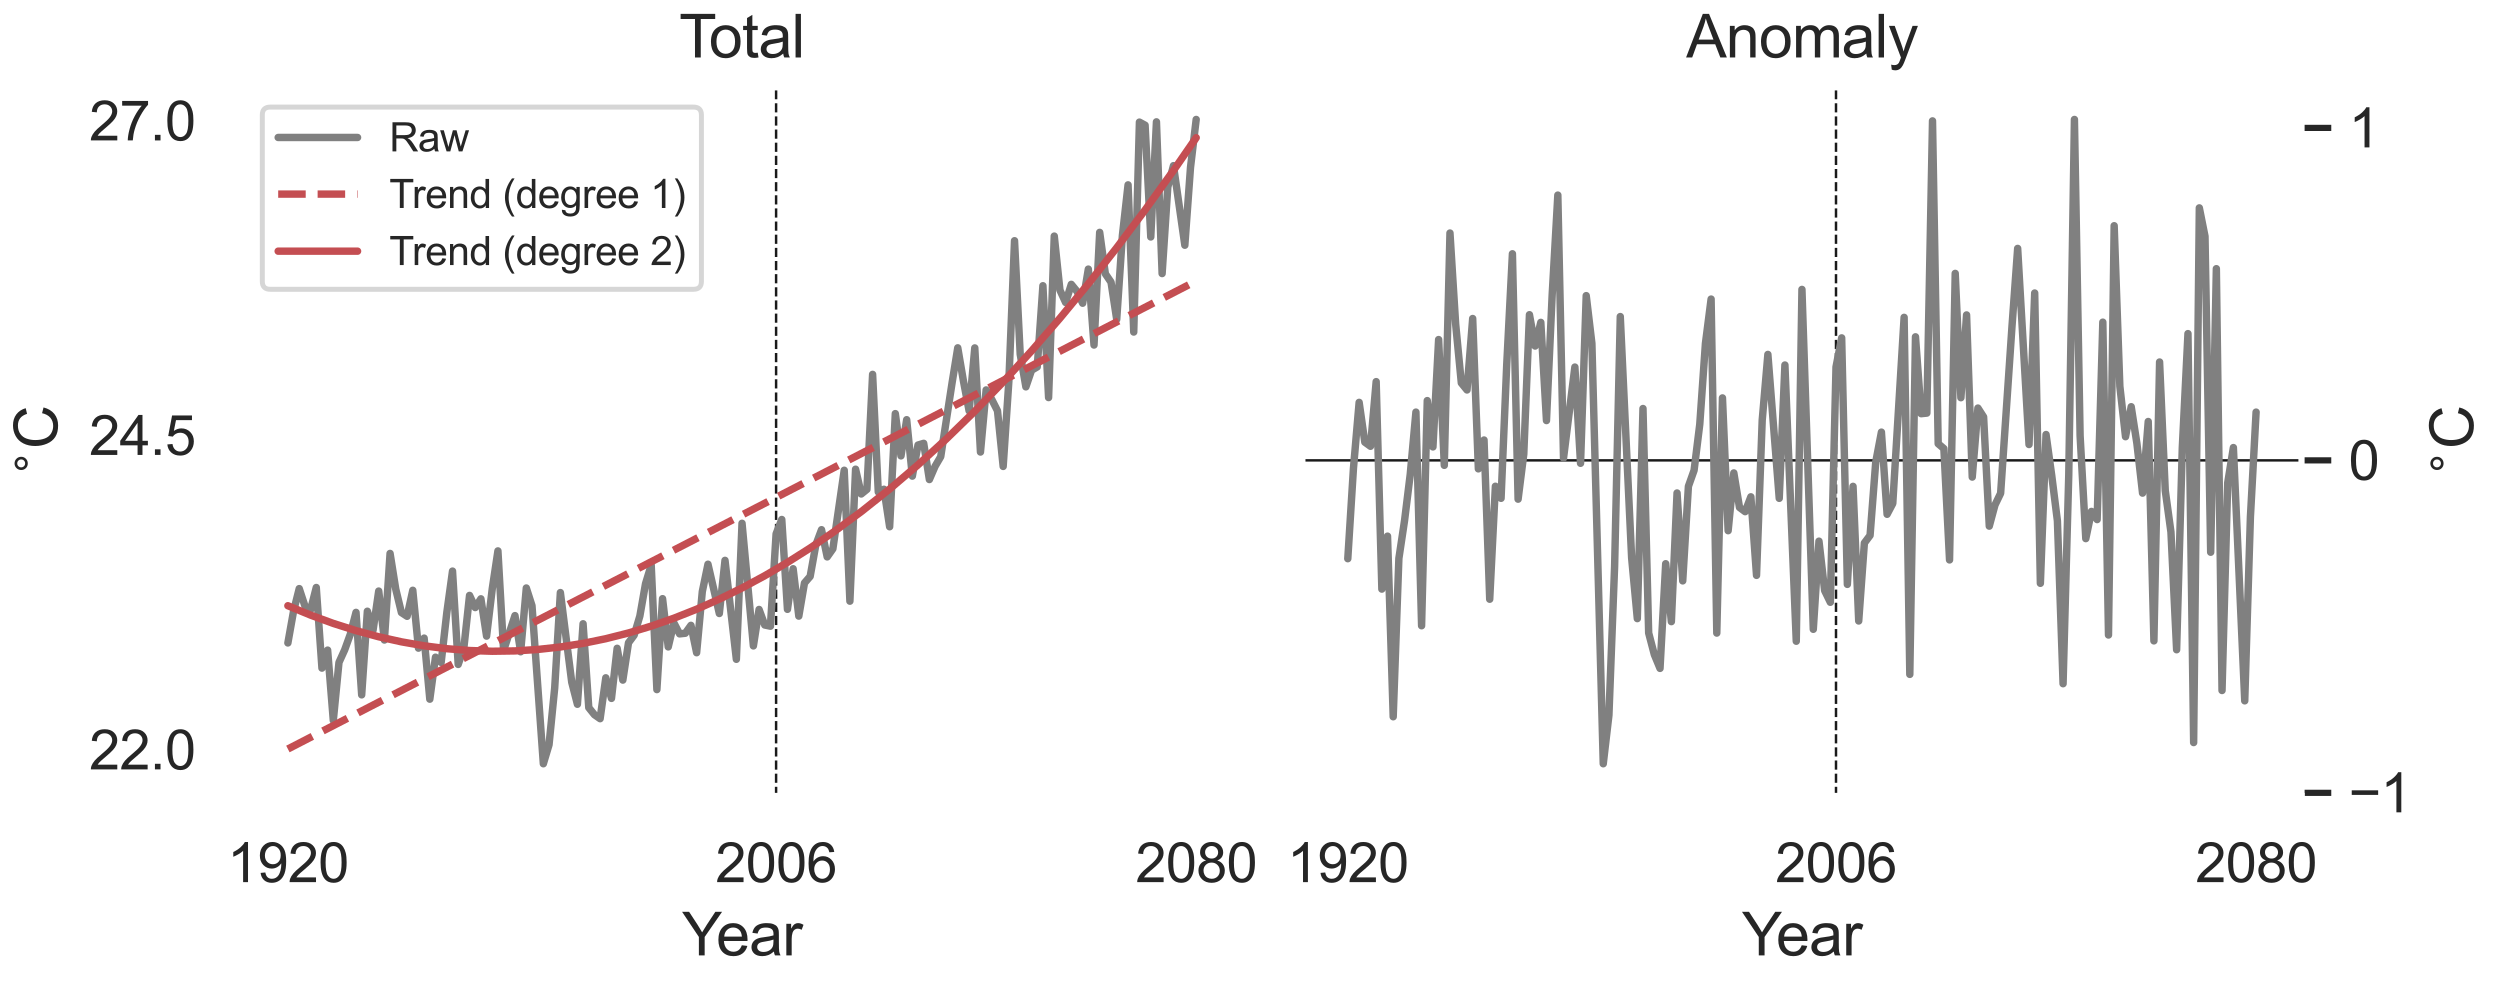 <?xml version="1.0" encoding="utf-8" standalone="no"?>
<!DOCTYPE svg PUBLIC "-//W3C//DTD SVG 1.1//EN"
  "http://www.w3.org/Graphics/SVG/1.1/DTD/svg11.dtd">
<svg xmlns:xlink="http://www.w3.org/1999/xlink" width="504pt" height="198pt" viewBox="0 0 504 198" xmlns="http://www.w3.org/2000/svg" version="1.1">
 <defs>
  <style type="text/css">*{stroke-linejoin: round; stroke-linecap: butt}</style>
 </defs>
 <g id="figure_1">
  <g id="patch_1">
   <path d="M 0 198 
L 504 198 
L 504 0 
L 0 0 
z
" style="fill: #ffffff"/>
  </g>
  <g id="axes_1">
   <g id="patch_2">
    <path d="M 48.882 160.466 
L 250.307 160.466 
L 250.307 17.59 
L 48.882 17.59 
z
" style="fill: #ffffff"/>
   </g>
   <g id="matplotlib.axis_1">
    <g id="xtick_1">
     <g id="text_1">
      <!-- 1920 -->
      <g style="fill: #262626" transform="translate(45.803 177.839) scale(0.11 -0.11)">
       <defs>
        <path id="ArialMT-31" d="M 2384 0 
L 1822 0 
L 1822 3584 
Q 1619 3391 1289 3197 
Q 959 3003 697 2906 
L 697 3450 
Q 1169 3672 1522 3987 
Q 1875 4303 2022 4600 
L 2384 4600 
L 2384 0 
z
" transform="scale(0.016)"/>
        <path id="ArialMT-39" d="M 350 1059 
L 891 1109 
Q 959 728 1153 556 
Q 1347 384 1650 384 
Q 1909 384 2104 503 
Q 2300 622 2425 820 
Q 2550 1019 2634 1356 
Q 2719 1694 2719 2044 
Q 2719 2081 2716 2156 
Q 2547 1888 2255 1720 
Q 1963 1553 1622 1553 
Q 1053 1553 659 1965 
Q 266 2378 266 3053 
Q 266 3750 677 4175 
Q 1088 4600 1706 4600 
Q 2153 4600 2523 4359 
Q 2894 4119 3086 3673 
Q 3278 3228 3278 2384 
Q 3278 1506 3087 986 
Q 2897 466 2520 194 
Q 2144 -78 1638 -78 
Q 1100 -78 759 220 
Q 419 519 350 1059 
z
M 2653 3081 
Q 2653 3566 2395 3850 
Q 2138 4134 1775 4134 
Q 1400 4134 1122 3828 
Q 844 3522 844 3034 
Q 844 2597 1108 2323 
Q 1372 2050 1759 2050 
Q 2150 2050 2401 2323 
Q 2653 2597 2653 3081 
z
" transform="scale(0.016)"/>
        <path id="ArialMT-32" d="M 3222 541 
L 3222 0 
L 194 0 
Q 188 203 259 391 
Q 375 700 629 1000 
Q 884 1300 1366 1694 
Q 2113 2306 2375 2664 
Q 2638 3022 2638 3341 
Q 2638 3675 2398 3904 
Q 2159 4134 1775 4134 
Q 1369 4134 1125 3890 
Q 881 3647 878 3216 
L 300 3275 
Q 359 3922 746 4261 
Q 1134 4600 1788 4600 
Q 2447 4600 2831 4234 
Q 3216 3869 3216 3328 
Q 3216 3053 3103 2787 
Q 2991 2522 2730 2228 
Q 2469 1934 1863 1422 
Q 1356 997 1212 845 
Q 1069 694 975 541 
L 3222 541 
z
" transform="scale(0.016)"/>
        <path id="ArialMT-30" d="M 266 2259 
Q 266 3072 433 3567 
Q 600 4063 929 4331 
Q 1259 4600 1759 4600 
Q 2128 4600 2406 4451 
Q 2684 4303 2865 4023 
Q 3047 3744 3150 3342 
Q 3253 2941 3253 2259 
Q 3253 1453 3087 958 
Q 2922 463 2592 192 
Q 2263 -78 1759 -78 
Q 1097 -78 719 397 
Q 266 969 266 2259 
z
M 844 2259 
Q 844 1131 1108 757 
Q 1372 384 1759 384 
Q 2147 384 2411 759 
Q 2675 1134 2675 2259 
Q 2675 3391 2411 3762 
Q 2147 4134 1753 4134 
Q 1366 4134 1134 3806 
Q 844 3388 844 2259 
z
" transform="scale(0.016)"/>
       </defs>
       <use xlink:href="#ArialMT-31"/>
       <use xlink:href="#ArialMT-39" transform="translate(55.615 0)"/>
       <use xlink:href="#ArialMT-32" transform="translate(111.23 0)"/>
       <use xlink:href="#ArialMT-30" transform="translate(166.846 0)"/>
      </g>
     </g>
    </g>
    <g id="xtick_2">
     <g id="text_2">
      <!-- 2006 -->
      <g style="fill: #262626" transform="translate(144.227 177.839) scale(0.11 -0.11)">
       <defs>
        <path id="ArialMT-36" d="M 3184 3459 
L 2625 3416 
Q 2550 3747 2413 3897 
Q 2184 4138 1850 4138 
Q 1581 4138 1378 3988 
Q 1113 3794 959 3422 
Q 806 3050 800 2363 
Q 1003 2672 1297 2822 
Q 1591 2972 1913 2972 
Q 2475 2972 2870 2558 
Q 3266 2144 3266 1488 
Q 3266 1056 3080 686 
Q 2894 316 2569 119 
Q 2244 -78 1831 -78 
Q 1128 -78 684 439 
Q 241 956 241 2144 
Q 241 3472 731 4075 
Q 1159 4600 1884 4600 
Q 2425 4600 2770 4297 
Q 3116 3994 3184 3459 
z
M 888 1484 
Q 888 1194 1011 928 
Q 1134 663 1356 523 
Q 1578 384 1822 384 
Q 2178 384 2434 671 
Q 2691 959 2691 1453 
Q 2691 1928 2437 2201 
Q 2184 2475 1800 2475 
Q 1419 2475 1153 2201 
Q 888 1928 888 1484 
z
" transform="scale(0.016)"/>
       </defs>
       <use xlink:href="#ArialMT-32"/>
       <use xlink:href="#ArialMT-30" transform="translate(55.615 0)"/>
       <use xlink:href="#ArialMT-30" transform="translate(111.23 0)"/>
       <use xlink:href="#ArialMT-36" transform="translate(166.846 0)"/>
      </g>
     </g>
    </g>
    <g id="xtick_3">
     <g id="text_3">
      <!-- 2080 -->
      <g style="fill: #262626" transform="translate(228.917 177.839) scale(0.11 -0.11)">
       <defs>
        <path id="ArialMT-38" d="M 1131 2484 
Q 781 2613 612 2850 
Q 444 3088 444 3419 
Q 444 3919 803 4259 
Q 1163 4600 1759 4600 
Q 2359 4600 2725 4251 
Q 3091 3903 3091 3403 
Q 3091 3084 2923 2848 
Q 2756 2613 2416 2484 
Q 2838 2347 3058 2040 
Q 3278 1734 3278 1309 
Q 3278 722 2862 322 
Q 2447 -78 1769 -78 
Q 1091 -78 675 323 
Q 259 725 259 1325 
Q 259 1772 486 2073 
Q 713 2375 1131 2484 
z
M 1019 3438 
Q 1019 3113 1228 2906 
Q 1438 2700 1772 2700 
Q 2097 2700 2305 2904 
Q 2513 3109 2513 3406 
Q 2513 3716 2298 3927 
Q 2084 4138 1766 4138 
Q 1444 4138 1231 3931 
Q 1019 3725 1019 3438 
z
M 838 1322 
Q 838 1081 952 856 
Q 1066 631 1291 507 
Q 1516 384 1775 384 
Q 2178 384 2440 643 
Q 2703 903 2703 1303 
Q 2703 1709 2433 1975 
Q 2163 2241 1756 2241 
Q 1359 2241 1098 1978 
Q 838 1716 838 1322 
z
" transform="scale(0.016)"/>
       </defs>
       <use xlink:href="#ArialMT-32"/>
       <use xlink:href="#ArialMT-30" transform="translate(55.615 0)"/>
       <use xlink:href="#ArialMT-38" transform="translate(111.23 0)"/>
       <use xlink:href="#ArialMT-30" transform="translate(166.846 0)"/>
      </g>
     </g>
    </g>
    <g id="text_4">
     <!-- Year -->
     <g style="fill: #262626" transform="translate(137.469 192.615) scale(0.12 -0.12)">
      <defs>
       <path id="ArialMT-59" d="M 1784 0 
L 1784 1941 
L 19 4581 
L 756 4581 
L 1659 3200 
Q 1909 2813 2125 2425 
Q 2331 2784 2625 3234 
L 3513 4581 
L 4219 4581 
L 2391 1941 
L 2391 0 
L 1784 0 
z
" transform="scale(0.016)"/>
       <path id="ArialMT-65" d="M 2694 1069 
L 3275 997 
Q 3138 488 2766 206 
Q 2394 -75 1816 -75 
Q 1088 -75 661 373 
Q 234 822 234 1631 
Q 234 2469 665 2931 
Q 1097 3394 1784 3394 
Q 2450 3394 2872 2941 
Q 3294 2488 3294 1666 
Q 3294 1616 3291 1516 
L 816 1516 
Q 847 969 1125 678 
Q 1403 388 1819 388 
Q 2128 388 2347 550 
Q 2566 713 2694 1069 
z
M 847 1978 
L 2700 1978 
Q 2663 2397 2488 2606 
Q 2219 2931 1791 2931 
Q 1403 2931 1139 2672 
Q 875 2413 847 1978 
z
" transform="scale(0.016)"/>
       <path id="ArialMT-61" d="M 2588 409 
Q 2275 144 1986 34 
Q 1697 -75 1366 -75 
Q 819 -75 525 192 
Q 231 459 231 875 
Q 231 1119 342 1320 
Q 453 1522 633 1644 
Q 813 1766 1038 1828 
Q 1203 1872 1538 1913 
Q 2219 1994 2541 2106 
Q 2544 2222 2544 2253 
Q 2544 2597 2384 2738 
Q 2169 2928 1744 2928 
Q 1347 2928 1158 2789 
Q 969 2650 878 2297 
L 328 2372 
Q 403 2725 575 2942 
Q 747 3159 1072 3276 
Q 1397 3394 1825 3394 
Q 2250 3394 2515 3294 
Q 2781 3194 2906 3042 
Q 3031 2891 3081 2659 
Q 3109 2516 3109 2141 
L 3109 1391 
Q 3109 606 3145 398 
Q 3181 191 3288 0 
L 2700 0 
Q 2613 175 2588 409 
z
M 2541 1666 
Q 2234 1541 1622 1453 
Q 1275 1403 1131 1340 
Q 988 1278 909 1158 
Q 831 1038 831 891 
Q 831 666 1001 516 
Q 1172 366 1500 366 
Q 1825 366 2078 508 
Q 2331 650 2450 897 
Q 2541 1088 2541 1459 
L 2541 1666 
z
" transform="scale(0.016)"/>
       <path id="ArialMT-72" d="M 416 0 
L 416 3319 
L 922 3319 
L 922 2816 
Q 1116 3169 1280 3281 
Q 1444 3394 1641 3394 
Q 1925 3394 2219 3213 
L 2025 2691 
Q 1819 2813 1613 2813 
Q 1428 2813 1281 2702 
Q 1134 2591 1072 2394 
Q 978 2094 978 1738 
L 978 0 
L 416 0 
z
" transform="scale(0.016)"/>
      </defs>
      <use xlink:href="#ArialMT-59"/>
      <use xlink:href="#ArialMT-65" transform="translate(57.574 0)"/>
      <use xlink:href="#ArialMT-61" transform="translate(113.189 0)"/>
      <use xlink:href="#ArialMT-72" transform="translate(168.805 0)"/>
     </g>
    </g>
   </g>
   <g id="matplotlib.axis_2">
    <g id="ytick_1">
     <g id="text_5">
      <!-- 22.0 -->
      <g style="fill: #262626" transform="translate(17.975 155.108) scale(0.11 -0.11)">
       <defs>
        <path id="ArialMT-2e" d="M 581 0 
L 581 641 
L 1222 641 
L 1222 0 
L 581 0 
z
" transform="scale(0.016)"/>
       </defs>
       <use xlink:href="#ArialMT-32"/>
       <use xlink:href="#ArialMT-32" transform="translate(55.615 0)"/>
       <use xlink:href="#ArialMT-2e" transform="translate(111.23 0)"/>
       <use xlink:href="#ArialMT-30" transform="translate(139.014 0)"/>
      </g>
     </g>
    </g>
    <g id="ytick_2">
     <g id="text_6">
      <!-- 24.5 -->
      <g style="fill: #262626" transform="translate(17.975 91.71) scale(0.11 -0.11)">
       <defs>
        <path id="ArialMT-34" d="M 2069 0 
L 2069 1097 
L 81 1097 
L 81 1613 
L 2172 4581 
L 2631 4581 
L 2631 1613 
L 3250 1613 
L 3250 1097 
L 2631 1097 
L 2631 0 
L 2069 0 
z
M 2069 1613 
L 2069 3678 
L 634 1613 
L 2069 1613 
z
" transform="scale(0.016)"/>
        <path id="ArialMT-35" d="M 266 1200 
L 856 1250 
Q 922 819 1161 601 
Q 1400 384 1738 384 
Q 2144 384 2425 690 
Q 2706 997 2706 1503 
Q 2706 1984 2436 2262 
Q 2166 2541 1728 2541 
Q 1456 2541 1237 2417 
Q 1019 2294 894 2097 
L 366 2166 
L 809 4519 
L 3088 4519 
L 3088 3981 
L 1259 3981 
L 1013 2750 
Q 1425 3038 1878 3038 
Q 2478 3038 2890 2622 
Q 3303 2206 3303 1553 
Q 3303 931 2941 478 
Q 2500 -78 1738 -78 
Q 1113 -78 717 272 
Q 322 622 266 1200 
z
" transform="scale(0.016)"/>
       </defs>
       <use xlink:href="#ArialMT-32"/>
       <use xlink:href="#ArialMT-34" transform="translate(55.615 0)"/>
       <use xlink:href="#ArialMT-2e" transform="translate(111.23 0)"/>
       <use xlink:href="#ArialMT-35" transform="translate(139.014 0)"/>
      </g>
     </g>
    </g>
    <g id="ytick_3">
     <g id="text_7">
      <!-- 27.0 -->
      <g style="fill: #262626" transform="translate(17.975 28.311) scale(0.11 -0.11)">
       <defs>
        <path id="ArialMT-37" d="M 303 3981 
L 303 4522 
L 3269 4522 
L 3269 4084 
Q 2831 3619 2401 2847 
Q 1972 2075 1738 1259 
Q 1569 684 1522 0 
L 944 0 
Q 953 541 1156 1306 
Q 1359 2072 1739 2783 
Q 2119 3494 2547 3981 
L 303 3981 
z
" transform="scale(0.016)"/>
       </defs>
       <use xlink:href="#ArialMT-32"/>
       <use xlink:href="#ArialMT-37" transform="translate(55.615 0)"/>
       <use xlink:href="#ArialMT-2e" transform="translate(111.23 0)"/>
       <use xlink:href="#ArialMT-30" transform="translate(139.014 0)"/>
      </g>
     </g>
    </g>
    <g id="text_8">
     <!-- $^{\circ}$C -->
     <g style="fill: #262626" transform="translate(11.59 96.228) rotate(-90) scale(0.12 -0.12)">
      <defs>
       <path id="DejaVuSans-2218" d="M 2003 2603 
Q 1753 2603 1581 2429 
Q 1409 2256 1409 2006 
Q 1409 1759 1581 1589 
Q 1753 1419 2003 1419 
Q 2253 1419 2425 1589 
Q 2597 1759 2597 2006 
Q 2597 2253 2423 2428 
Q 2250 2603 2003 2603 
z
M 2003 3006 
Q 2203 3006 2387 2929 
Q 2572 2853 2706 2709 
Q 2850 2569 2922 2390 
Q 2994 2212 2994 2006 
Q 2994 1594 2705 1308 
Q 2416 1022 1997 1022 
Q 1575 1022 1294 1303 
Q 1013 1584 1013 2006 
Q 1013 2425 1300 2715 
Q 1588 3006 2003 3006 
z
" transform="scale(0.016)"/>
       <path id="ArialMT-43" d="M 3763 1606 
L 4369 1453 
Q 4178 706 3683 314 
Q 3188 -78 2472 -78 
Q 1731 -78 1267 223 
Q 803 525 561 1097 
Q 319 1669 319 2325 
Q 319 3041 592 3573 
Q 866 4106 1370 4382 
Q 1875 4659 2481 4659 
Q 3169 4659 3637 4309 
Q 4106 3959 4291 3325 
L 3694 3184 
Q 3534 3684 3231 3912 
Q 2928 4141 2469 4141 
Q 1941 4141 1586 3887 
Q 1231 3634 1087 3207 
Q 944 2781 944 2328 
Q 944 1744 1114 1308 
Q 1284 872 1643 656 
Q 2003 441 2422 441 
Q 2931 441 3284 734 
Q 3638 1028 3763 1606 
z
" transform="scale(0.016)"/>
      </defs>
      <use xlink:href="#DejaVuSans-2218" transform="translate(0.957 38.484) scale(0.7)"/>
      <use xlink:href="#ArialMT-43" transform="translate(47.51 0.203)"/>
     </g>
    </g>
   </g>
   <g id="line2d_1">
    <path d="M 156.461 160.466 
L 156.461 17.59 
" clip-path="url(#pf37e967bd7)" style="fill: none; stroke-dasharray: 1.85,0.8; stroke-dashoffset: 0; stroke: #1a1a1a; stroke-width: 0.5"/>
   </g>
   <g id="line2d_2">
    <path d="M 58.037 129.616 
L 59.182 123.198 
L 60.326 118.665 
L 61.471 122.167 
L 62.615 122.933 
L 63.76 118.442 
L 64.904 134.691 
L 66.049 131.065 
L 67.193 145.238 
L 68.337 133.546 
L 69.482 131.023 
L 70.626 127.857 
L 71.771 123.457 
L 72.915 140.082 
L 74.06 123.225 
L 75.204 127.059 
L 76.349 119.16 
L 77.493 129.029 
L 78.638 111.572 
L 79.782 118.758 
L 80.927 123.492 
L 82.071 124.245 
L 83.215 119.003 
L 84.36 130.664 
L 85.504 128.645 
L 86.649 140.954 
L 87.793 132.491 
L 88.938 133.549 
L 90.082 123.453 
L 91.227 115.135 
L 92.371 133.95 
L 93.516 130.606 
L 94.66 120.036 
L 95.805 122.484 
L 96.949 120.723 
L 98.093 128.241 
L 99.238 118.688 
L 100.382 111.064 
L 101.527 131.122 
L 103.816 124.108 
L 104.96 131.396 
L 106.105 118.542 
L 107.249 122.106 
L 109.538 153.971 
L 110.683 150.149 
L 111.827 138.678 
L 112.971 119.461 
L 115.26 137.535 
L 116.405 141.978 
L 117.549 125.753 
L 118.694 142.658 
L 119.838 144.083 
L 120.983 144.887 
L 122.127 136.648 
L 123.272 140.795 
L 124.416 130.7 
L 125.561 137.106 
L 126.705 129.585 
L 127.849 128.04 
L 128.994 124.197 
L 130.138 117.671 
L 131.283 113.924 
L 132.427 139.021 
L 133.572 120.693 
L 134.716 130.414 
L 135.861 125.59 
L 137.005 127.787 
L 138.15 127.663 
L 139.294 126.071 
L 140.439 131.587 
L 141.583 119.267 
L 142.727 113.747 
L 145.016 123.68 
L 146.161 112.97 
L 148.45 132.914 
L 149.594 105.497 
L 151.883 130.214 
L 153.028 122.869 
L 154.172 126.002 
L 155.317 126.24 
L 156.461 107.628 
L 157.605 104.731 
L 158.75 122.84 
L 159.894 114.659 
L 161.039 124.208 
L 162.183 117.527 
L 163.328 116.202 
L 164.472 109.842 
L 165.617 106.79 
L 166.761 112.269 
L 167.906 110.644 
L 170.195 94.805 
L 171.339 121.196 
L 172.483 94.593 
L 173.628 99.586 
L 174.772 98.659 
L 175.917 75.475 
L 177.061 99.189 
L 178.206 98.636 
L 179.35 106.192 
L 180.495 83.386 
L 181.639 91.903 
L 182.784 84.613 
L 183.928 95.987 
L 185.073 89.719 
L 186.217 89.377 
L 187.361 96.674 
L 188.506 94.019 
L 189.65 92.061 
L 191.939 77.176 
L 193.084 70.123 
L 194.228 76.816 
L 195.373 82.838 
L 196.517 70.143 
L 197.662 91.129 
L 198.806 78.612 
L 199.951 80.552 
L 201.095 82.818 
L 202.239 94.031 
L 203.384 76.888 
L 204.528 48.532 
L 205.673 71.411 
L 206.817 77.989 
L 207.962 74.639 
L 209.106 73.967 
L 210.251 57.606 
L 211.395 80.149 
L 212.54 47.599 
L 213.684 58.497 
L 214.829 60.985 
L 215.973 57.326 
L 217.117 58.731 
L 218.262 61.129 
L 219.406 54.253 
L 220.551 69.557 
L 221.695 46.846 
L 222.84 55.2 
L 223.984 56.887 
L 225.129 64.387 
L 226.273 47.478 
L 227.418 37.27 
L 228.562 66.939 
L 229.707 24.62 
L 230.851 25.24 
L 231.995 47.771 
L 233.14 24.567 
L 234.284 55.149 
L 235.429 37.706 
L 236.573 33.397 
L 238.862 49.438 
L 240.007 33.743 
L 241.151 24.084 
L 241.151 24.084 
" clip-path="url(#pf37e967bd7)" style="fill: none; stroke: #808080; stroke-width: 1.5; stroke-linecap: round"/>
   </g>
   <g id="line2d_3">
    <path d="M 58.037 150.996 
L 241.151 56.644 
L 241.151 56.644 
" clip-path="url(#pf37e967bd7)" style="fill: none; stroke-dasharray: 5.55,2.4; stroke-dashoffset: 0; stroke: #c44e52; stroke-width: 1.5"/>
   </g>
   <g id="line2d_4">
    <path d="M 58.037 122.115 
L 62.615 124.006 
L 67.193 125.68 
L 71.771 127.136 
L 76.349 128.374 
L 80.927 129.393 
L 85.504 130.195 
L 90.082 130.779 
L 94.66 131.145 
L 99.238 131.293 
L 103.816 131.223 
L 108.394 130.935 
L 112.971 130.429 
L 117.549 129.705 
L 122.127 128.763 
L 126.705 127.603 
L 131.283 126.225 
L 135.861 124.629 
L 140.439 122.815 
L 145.016 120.783 
L 149.594 118.534 
L 154.172 116.066 
L 158.75 113.38 
L 163.328 110.476 
L 167.906 107.355 
L 173.628 103.146 
L 179.35 98.597 
L 185.073 93.707 
L 190.795 88.476 
L 196.517 82.905 
L 202.239 76.994 
L 207.962 70.742 
L 213.684 64.149 
L 219.406 57.215 
L 225.129 49.942 
L 230.851 42.327 
L 236.573 34.372 
L 241.151 27.763 
L 241.151 27.763 
" clip-path="url(#pf37e967bd7)" style="fill: none; stroke: #c44e52; stroke-width: 1.5; stroke-linecap: round"/>
   </g>
   <g id="patch_3">
    <path d="M 48.882 160.466 
L 48.882 17.59 
" style="fill: none; stroke: #ffffff; stroke-width: 1.25; stroke-linejoin: miter; stroke-linecap: square"/>
   </g>
   <g id="patch_4">
    <path d="M 250.307 160.466 
L 250.307 17.59 
" style="fill: none; stroke: #ffffff; stroke-width: 1.25; stroke-linejoin: miter; stroke-linecap: square"/>
   </g>
   <g id="patch_5">
    <path d="M 48.882 160.466 
L 250.307 160.466 
" style="fill: none; stroke: #ffffff; stroke-width: 1.25; stroke-linejoin: miter; stroke-linecap: square"/>
   </g>
   <g id="patch_6">
    <path d="M 48.882 17.59 
L 250.307 17.59 
" style="fill: none; stroke: #ffffff; stroke-width: 1.25; stroke-linejoin: miter; stroke-linecap: square"/>
   </g>
   <g id="text_9">
    <!-- Total -->
    <g style="fill: #262626" transform="translate(136.924 11.59) scale(0.12 -0.12)">
     <defs>
      <path id="ArialMT-54" d="M 1659 0 
L 1659 4041 
L 150 4041 
L 150 4581 
L 3781 4581 
L 3781 4041 
L 2266 4041 
L 2266 0 
L 1659 0 
z
" transform="scale(0.016)"/>
      <path id="ArialMT-6f" d="M 213 1659 
Q 213 2581 725 3025 
Q 1153 3394 1769 3394 
Q 2453 3394 2887 2945 
Q 3322 2497 3322 1706 
Q 3322 1066 3130 698 
Q 2938 331 2570 128 
Q 2203 -75 1769 -75 
Q 1072 -75 642 372 
Q 213 819 213 1659 
z
M 791 1659 
Q 791 1022 1069 705 
Q 1347 388 1769 388 
Q 2188 388 2466 706 
Q 2744 1025 2744 1678 
Q 2744 2294 2464 2611 
Q 2184 2928 1769 2928 
Q 1347 2928 1069 2612 
Q 791 2297 791 1659 
z
" transform="scale(0.016)"/>
      <path id="ArialMT-74" d="M 1650 503 
L 1731 6 
Q 1494 -44 1306 -44 
Q 1000 -44 831 53 
Q 663 150 594 308 
Q 525 466 525 972 
L 525 2881 
L 113 2881 
L 113 3319 
L 525 3319 
L 525 4141 
L 1084 4478 
L 1084 3319 
L 1650 3319 
L 1650 2881 
L 1084 2881 
L 1084 941 
Q 1084 700 1114 631 
Q 1144 563 1211 522 
Q 1278 481 1403 481 
Q 1497 481 1650 503 
z
" transform="scale(0.016)"/>
      <path id="ArialMT-6c" d="M 409 0 
L 409 4581 
L 972 4581 
L 972 0 
L 409 0 
z
" transform="scale(0.016)"/>
     </defs>
     <use xlink:href="#ArialMT-54"/>
     <use xlink:href="#ArialMT-6f" transform="translate(49.959 0)"/>
     <use xlink:href="#ArialMT-74" transform="translate(105.574 0)"/>
     <use xlink:href="#ArialMT-61" transform="translate(133.357 0)"/>
     <use xlink:href="#ArialMT-6c" transform="translate(188.973 0)"/>
    </g>
   </g>
   <g id="legend_1">
    <g id="patch_7">
     <path d="M 54.482 58.321 
L 139.807 58.321 
Q 141.407 58.321 141.407 56.721 
L 141.407 23.19 
Q 141.407 21.59 139.807 21.59 
L 54.482 21.59 
Q 52.882 21.59 52.882 23.19 
L 52.882 56.721 
Q 52.882 58.321 54.482 58.321 
z
" style="fill: #ffffff; opacity: 0.8; stroke: #cccccc; stroke-linejoin: miter"/>
    </g>
    <g id="line2d_5">
     <path d="M 56.082 27.716 
L 64.082 27.716 
L 72.082 27.716 
" style="fill: none; stroke: #808080; stroke-width: 1.5; stroke-linecap: round"/>
    </g>
    <g id="text_10">
     <!-- Raw -->
     <g style="fill: #262626" transform="translate(78.482 30.516) scale(0.08 -0.08)">
      <defs>
       <path id="ArialMT-52" d="M 503 0 
L 503 4581 
L 2534 4581 
Q 3147 4581 3465 4457 
Q 3784 4334 3975 4021 
Q 4166 3709 4166 3331 
Q 4166 2844 3850 2509 
Q 3534 2175 2875 2084 
Q 3116 1969 3241 1856 
Q 3506 1613 3744 1247 
L 4541 0 
L 3778 0 
L 3172 953 
Q 2906 1366 2734 1584 
Q 2563 1803 2427 1890 
Q 2291 1978 2150 2013 
Q 2047 2034 1813 2034 
L 1109 2034 
L 1109 0 
L 503 0 
z
M 1109 2559 
L 2413 2559 
Q 2828 2559 3062 2645 
Q 3297 2731 3419 2920 
Q 3541 3109 3541 3331 
Q 3541 3656 3305 3865 
Q 3069 4075 2559 4075 
L 1109 4075 
L 1109 2559 
z
" transform="scale(0.016)"/>
       <path id="ArialMT-77" d="M 1034 0 
L 19 3319 
L 600 3319 
L 1128 1403 
L 1325 691 
Q 1338 744 1497 1375 
L 2025 3319 
L 2603 3319 
L 3100 1394 
L 3266 759 
L 3456 1400 
L 4025 3319 
L 4572 3319 
L 3534 0 
L 2950 0 
L 2422 1988 
L 2294 2553 
L 1622 0 
L 1034 0 
z
" transform="scale(0.016)"/>
      </defs>
      <use xlink:href="#ArialMT-52"/>
      <use xlink:href="#ArialMT-61" transform="translate(72.217 0)"/>
      <use xlink:href="#ArialMT-77" transform="translate(127.832 0)"/>
     </g>
    </g>
    <g id="line2d_6">
     <path d="M 56.082 39.13 
L 64.082 39.13 
L 72.082 39.13 
" style="fill: none; stroke-dasharray: 5.55,2.4; stroke-dashoffset: 0; stroke: #c44e52; stroke-width: 1.5"/>
    </g>
    <g id="text_11">
     <!-- Trend (degree 1) -->
     <g style="fill: #262626" transform="translate(78.482 41.93) scale(0.08 -0.08)">
      <defs>
       <path id="ArialMT-6e" d="M 422 0 
L 422 3319 
L 928 3319 
L 928 2847 
Q 1294 3394 1984 3394 
Q 2284 3394 2536 3286 
Q 2788 3178 2913 3003 
Q 3038 2828 3088 2588 
Q 3119 2431 3119 2041 
L 3119 0 
L 2556 0 
L 2556 2019 
Q 2556 2363 2490 2533 
Q 2425 2703 2258 2804 
Q 2091 2906 1866 2906 
Q 1506 2906 1245 2678 
Q 984 2450 984 1813 
L 984 0 
L 422 0 
z
" transform="scale(0.016)"/>
       <path id="ArialMT-64" d="M 2575 0 
L 2575 419 
Q 2259 -75 1647 -75 
Q 1250 -75 917 144 
Q 584 363 401 755 
Q 219 1147 219 1656 
Q 219 2153 384 2558 
Q 550 2963 881 3178 
Q 1213 3394 1622 3394 
Q 1922 3394 2156 3267 
Q 2391 3141 2538 2938 
L 2538 4581 
L 3097 4581 
L 3097 0 
L 2575 0 
z
M 797 1656 
Q 797 1019 1065 703 
Q 1334 388 1700 388 
Q 2069 388 2326 689 
Q 2584 991 2584 1609 
Q 2584 2291 2321 2609 
Q 2059 2928 1675 2928 
Q 1300 2928 1048 2622 
Q 797 2316 797 1656 
z
" transform="scale(0.016)"/>
       <path id="ArialMT-20" transform="scale(0.016)"/>
       <path id="ArialMT-28" d="M 1497 -1347 
Q 1031 -759 709 28 
Q 388 816 388 1659 
Q 388 2403 628 3084 
Q 909 3875 1497 4659 
L 1900 4659 
Q 1522 4009 1400 3731 
Q 1209 3300 1100 2831 
Q 966 2247 966 1656 
Q 966 153 1900 -1347 
L 1497 -1347 
z
" transform="scale(0.016)"/>
       <path id="ArialMT-67" d="M 319 -275 
L 866 -356 
Q 900 -609 1056 -725 
Q 1266 -881 1628 -881 
Q 2019 -881 2231 -725 
Q 2444 -569 2519 -288 
Q 2563 -116 2559 434 
Q 2191 0 1641 0 
Q 956 0 581 494 
Q 206 988 206 1678 
Q 206 2153 378 2554 
Q 550 2956 876 3175 
Q 1203 3394 1644 3394 
Q 2231 3394 2613 2919 
L 2613 3319 
L 3131 3319 
L 3131 450 
Q 3131 -325 2973 -648 
Q 2816 -972 2473 -1159 
Q 2131 -1347 1631 -1347 
Q 1038 -1347 672 -1080 
Q 306 -813 319 -275 
z
M 784 1719 
Q 784 1066 1043 766 
Q 1303 466 1694 466 
Q 2081 466 2343 764 
Q 2606 1063 2606 1700 
Q 2606 2309 2336 2618 
Q 2066 2928 1684 2928 
Q 1309 2928 1046 2623 
Q 784 2319 784 1719 
z
" transform="scale(0.016)"/>
       <path id="ArialMT-29" d="M 791 -1347 
L 388 -1347 
Q 1322 153 1322 1656 
Q 1322 2244 1188 2822 
Q 1081 3291 891 3722 
Q 769 4003 388 4659 
L 791 4659 
Q 1378 3875 1659 3084 
Q 1900 2403 1900 1659 
Q 1900 816 1576 28 
Q 1253 -759 791 -1347 
z
" transform="scale(0.016)"/>
      </defs>
      <use xlink:href="#ArialMT-54"/>
      <use xlink:href="#ArialMT-72" transform="translate(57.334 0)"/>
      <use xlink:href="#ArialMT-65" transform="translate(90.635 0)"/>
      <use xlink:href="#ArialMT-6e" transform="translate(146.25 0)"/>
      <use xlink:href="#ArialMT-64" transform="translate(201.865 0)"/>
      <use xlink:href="#ArialMT-20" transform="translate(257.48 0)"/>
      <use xlink:href="#ArialMT-28" transform="translate(285.264 0)"/>
      <use xlink:href="#ArialMT-64" transform="translate(318.564 0)"/>
      <use xlink:href="#ArialMT-65" transform="translate(374.18 0)"/>
      <use xlink:href="#ArialMT-67" transform="translate(429.795 0)"/>
      <use xlink:href="#ArialMT-72" transform="translate(485.41 0)"/>
      <use xlink:href="#ArialMT-65" transform="translate(518.711 0)"/>
      <use xlink:href="#ArialMT-65" transform="translate(574.326 0)"/>
      <use xlink:href="#ArialMT-20" transform="translate(629.941 0)"/>
      <use xlink:href="#ArialMT-31" transform="translate(657.725 0)"/>
      <use xlink:href="#ArialMT-29" transform="translate(713.34 0)"/>
     </g>
    </g>
    <g id="line2d_7">
     <path d="M 56.082 50.637 
L 64.082 50.637 
L 72.082 50.637 
" style="fill: none; stroke: #c44e52; stroke-width: 1.5; stroke-linecap: round"/>
    </g>
    <g id="text_12">
     <!-- Trend (degree 2) -->
     <g style="fill: #262626" transform="translate(78.482 53.437) scale(0.08 -0.08)">
      <use xlink:href="#ArialMT-54"/>
      <use xlink:href="#ArialMT-72" transform="translate(57.334 0)"/>
      <use xlink:href="#ArialMT-65" transform="translate(90.635 0)"/>
      <use xlink:href="#ArialMT-6e" transform="translate(146.25 0)"/>
      <use xlink:href="#ArialMT-64" transform="translate(201.865 0)"/>
      <use xlink:href="#ArialMT-20" transform="translate(257.48 0)"/>
      <use xlink:href="#ArialMT-28" transform="translate(285.264 0)"/>
      <use xlink:href="#ArialMT-64" transform="translate(318.564 0)"/>
      <use xlink:href="#ArialMT-65" transform="translate(374.18 0)"/>
      <use xlink:href="#ArialMT-67" transform="translate(429.795 0)"/>
      <use xlink:href="#ArialMT-72" transform="translate(485.41 0)"/>
      <use xlink:href="#ArialMT-65" transform="translate(518.711 0)"/>
      <use xlink:href="#ArialMT-65" transform="translate(574.326 0)"/>
      <use xlink:href="#ArialMT-20" transform="translate(629.941 0)"/>
      <use xlink:href="#ArialMT-32" transform="translate(657.725 0)"/>
      <use xlink:href="#ArialMT-29" transform="translate(713.34 0)"/>
     </g>
    </g>
   </g>
  </g>
  <g id="axes_2">
   <g id="patch_8">
    <path d="M 262.558 160.466 
L 463.984 160.466 
L 463.984 17.59 
L 262.558 17.59 
z
" style="fill: #ffffff"/>
   </g>
   <g id="line2d_8">
    <path d="M 262.558 92.806 
L 463.984 92.806 
" clip-path="url(#p1461c36e3d)" style="fill: none; stroke: #1a1a1a; stroke-width: 0.5; stroke-linecap: round"/>
   </g>
   <g id="matplotlib.axis_3">
    <g id="xtick_4">
     <g id="text_13">
      <!-- 1920 -->
      <g style="fill: #262626" transform="translate(259.48 177.839) scale(0.11 -0.11)">
       <use xlink:href="#ArialMT-31"/>
       <use xlink:href="#ArialMT-39" transform="translate(55.615 0)"/>
       <use xlink:href="#ArialMT-32" transform="translate(111.23 0)"/>
       <use xlink:href="#ArialMT-30" transform="translate(166.846 0)"/>
      </g>
     </g>
    </g>
    <g id="xtick_5">
     <g id="text_14">
      <!-- 2006 -->
      <g style="fill: #262626" transform="translate(357.904 177.839) scale(0.11 -0.11)">
       <use xlink:href="#ArialMT-32"/>
       <use xlink:href="#ArialMT-30" transform="translate(55.615 0)"/>
       <use xlink:href="#ArialMT-30" transform="translate(111.23 0)"/>
       <use xlink:href="#ArialMT-36" transform="translate(166.846 0)"/>
      </g>
     </g>
    </g>
    <g id="xtick_6">
     <g id="text_15">
      <!-- 2080 -->
      <g style="fill: #262626" transform="translate(442.594 177.839) scale(0.11 -0.11)">
       <use xlink:href="#ArialMT-32"/>
       <use xlink:href="#ArialMT-30" transform="translate(55.615 0)"/>
       <use xlink:href="#ArialMT-38" transform="translate(111.23 0)"/>
       <use xlink:href="#ArialMT-30" transform="translate(166.846 0)"/>
      </g>
     </g>
    </g>
    <g id="text_16">
     <!-- Year -->
     <g style="fill: #262626" transform="translate(351.145 192.615) scale(0.12 -0.12)">
      <use xlink:href="#ArialMT-59"/>
      <use xlink:href="#ArialMT-65" transform="translate(57.574 0)"/>
      <use xlink:href="#ArialMT-61" transform="translate(113.189 0)"/>
      <use xlink:href="#ArialMT-72" transform="translate(168.805 0)"/>
     </g>
    </g>
   </g>
   <g id="matplotlib.axis_4">
    <g id="ytick_4">
     <g id="line2d_9">
      <defs>
       <path id="mb6aff9dec6" d="M 0 0 
L 6 0 
" style="stroke: #262626; stroke-width: 1.25"/>
      </defs>
      <g>
       <use xlink:href="#mb6aff9dec6" x="463.984" y="159.83" style="fill: #262626; stroke: #262626; stroke-width: 1.25"/>
      </g>
     </g>
     <g id="text_17">
      <!-- −1 -->
      <g style="fill: #262626" transform="translate(473.484 163.767) scale(0.11 -0.11)">
       <defs>
        <path id="ArialMT-2212" d="M 3381 1997 
L 356 1997 
L 356 2522 
L 3381 2522 
L 3381 1997 
z
" transform="scale(0.016)"/>
       </defs>
       <use xlink:href="#ArialMT-2212"/>
       <use xlink:href="#ArialMT-31" transform="translate(58.398 0)"/>
      </g>
     </g>
    </g>
    <g id="ytick_5">
     <g id="line2d_10">
      <g>
       <use xlink:href="#mb6aff9dec6" x="463.984" y="92.806" style="fill: #262626; stroke: #262626; stroke-width: 1.25"/>
      </g>
     </g>
     <g id="text_18">
      <!-- 0 -->
      <g style="fill: #262626" transform="translate(473.484 96.743) scale(0.11 -0.11)">
       <use xlink:href="#ArialMT-30"/>
      </g>
     </g>
    </g>
    <g id="ytick_6">
     <g id="line2d_11">
      <g>
       <use xlink:href="#mb6aff9dec6" x="463.984" y="25.782" style="fill: #262626; stroke: #262626; stroke-width: 1.25"/>
      </g>
     </g>
     <g id="text_19">
      <!-- 1 -->
      <g style="fill: #262626" transform="translate(473.484 29.719) scale(0.11 -0.11)">
       <use xlink:href="#ArialMT-31"/>
      </g>
     </g>
    </g>
    <g id="text_20">
     <!-- $^{\circ}$C -->
     <g style="fill: #262626" transform="translate(498.615 96.228) rotate(-90) scale(0.12 -0.12)">
      <use xlink:href="#DejaVuSans-2218" transform="translate(0.957 38.484) scale(0.7)"/>
      <use xlink:href="#ArialMT-43" transform="translate(47.51 0.203)"/>
     </g>
    </g>
   </g>
   <g id="line2d_12">
    <path d="M 370.138 160.466 
L 370.138 17.59 
" clip-path="url(#p1461c36e3d)" style="fill: none; stroke-dasharray: 1.85,0.8; stroke-dashoffset: 0; stroke: #1a1a1a; stroke-width: 0.5"/>
   </g>
   <g id="line2d_13">
    <path d="M 271.714 112.631 
L 272.859 94.365 
L 274.003 81.117 
L 275.148 89.141 
L 276.292 89.97 
L 277.436 76.939 
L 278.581 118.762 
L 279.725 108.09 
L 280.87 144.498 
L 282.014 112.579 
L 283.159 104.931 
L 284.303 95.621 
L 285.448 83.082 
L 286.592 126.15 
L 287.737 80.763 
L 288.881 90.096 
L 290.026 68.456 
L 291.17 93.811 
L 292.314 46.981 
L 293.459 65.316 
L 294.603 77.209 
L 295.748 78.614 
L 296.892 64.214 
L 298.037 94.52 
L 299.181 88.708 
L 300.326 120.803 
L 301.47 98.031 
L 302.615 100.459 
L 303.759 73.442 
L 304.904 51.163 
L 306.048 100.631 
L 307.192 91.57 
L 308.337 63.446 
L 309.481 69.763 
L 310.626 64.992 
L 311.77 84.784 
L 312.915 59.491 
L 314.059 39.334 
L 315.204 92.376 
L 317.493 74.003 
L 318.637 93.4 
L 319.782 59.601 
L 320.926 69.229 
L 323.215 153.971 
L 324.359 144.186 
L 325.504 114.221 
L 326.648 63.819 
L 328.937 112.473 
L 330.082 124.711 
L 331.226 82.361 
L 332.371 127.611 
L 333.515 131.98 
L 334.66 134.746 
L 335.804 113.647 
L 336.948 125.319 
L 338.093 99.388 
L 339.237 117.103 
L 340.382 98.045 
L 341.526 94.819 
L 342.671 85.553 
L 343.815 69.235 
L 344.96 60.294 
L 346.104 127.627 
L 347.249 80.223 
L 348.393 106.988 
L 349.538 95.345 
L 350.682 102.296 
L 351.826 103.151 
L 352.971 100.16 
L 354.115 115.991 
L 355.26 84.717 
L 356.404 71.453 
L 358.693 100.463 
L 359.838 73.589 
L 362.127 129.272 
L 363.271 58.35 
L 365.56 126.866 
L 366.704 109.101 
L 367.849 119.067 
L 368.993 121.418 
L 370.138 73.984 
L 371.282 68.118 
L 372.427 117.809 
L 373.571 98.052 
L 374.716 125.189 
L 375.86 109.468 
L 377.005 107.94 
L 378.149 93.137 
L 379.294 87.118 
L 380.438 103.678 
L 381.582 101.501 
L 383.871 63.98 
L 385.016 135.954 
L 386.16 67.903 
L 387.305 83.397 
L 388.449 83.281 
L 389.594 24.373 
L 390.738 89.456 
L 391.883 90.434 
L 393.027 112.88 
L 394.172 55.118 
L 395.316 80.178 
L 396.46 63.493 
L 397.605 96.177 
L 398.749 82.268 
L 399.894 84.056 
L 401.038 106.069 
L 402.183 101.818 
L 403.327 99.444 
L 405.616 65.812 
L 406.761 50.081 
L 409.05 89.612 
L 410.194 59.076 
L 411.338 117.595 
L 412.483 87.602 
L 413.627 95.853 
L 414.772 105.003 
L 415.916 137.836 
L 417.061 95.76 
L 418.205 24.084 
L 419.35 87.858 
L 420.494 108.584 
L 421.639 103.106 
L 422.783 104.745 
L 423.928 64.95 
L 425.072 128.016 
L 426.216 45.508 
L 427.361 77.869 
L 428.505 88.037 
L 429.65 81.996 
L 430.794 89.375 
L 431.939 99.412 
L 433.083 84.977 
L 434.228 129.198 
L 435.372 72.982 
L 436.517 98.906 
L 437.661 107.247 
L 438.806 130.986 
L 439.95 90.249 
L 441.094 67.259 
L 442.239 149.698 
L 443.383 41.91 
L 444.528 47.646 
L 445.672 111.328 
L 446.817 54.17 
L 447.961 139.201 
L 449.106 97.34 
L 450.25 90.231 
L 452.539 141.287 
L 453.684 104.191 
L 454.828 83.084 
L 454.828 83.084 
" clip-path="url(#p1461c36e3d)" style="fill: none; stroke: #808080; stroke-width: 1.5; stroke-linecap: round"/>
   </g>
   <g id="patch_9">
    <path d="M 262.558 160.466 
L 262.558 17.59 
" style="fill: none; stroke: #ffffff; stroke-width: 1.25; stroke-linejoin: miter; stroke-linecap: square"/>
   </g>
   <g id="patch_10">
    <path d="M 463.984 160.466 
L 463.984 17.59 
" style="fill: none; stroke: #ffffff; stroke-width: 1.25; stroke-linejoin: miter; stroke-linecap: square"/>
   </g>
   <g id="patch_11">
    <path d="M 262.558 160.466 
L 463.984 160.466 
" style="fill: none; stroke: #ffffff; stroke-width: 1.25; stroke-linejoin: miter; stroke-linecap: square"/>
   </g>
   <g id="patch_12">
    <path d="M 262.558 17.59 
L 463.984 17.59 
" style="fill: none; stroke: #ffffff; stroke-width: 1.25; stroke-linejoin: miter; stroke-linecap: square"/>
   </g>
   <g id="text_21">
    <!-- Anomaly -->
    <g style="fill: #262626" transform="translate(339.928 11.59) scale(0.12 -0.12)">
     <defs>
      <path id="ArialMT-41" d="M -9 0 
L 1750 4581 
L 2403 4581 
L 4278 0 
L 3588 0 
L 3053 1388 
L 1138 1388 
L 634 0 
L -9 0 
z
M 1313 1881 
L 2866 1881 
L 2388 3150 
Q 2169 3728 2063 4100 
Q 1975 3659 1816 3225 
L 1313 1881 
z
" transform="scale(0.016)"/>
      <path id="ArialMT-6d" d="M 422 0 
L 422 3319 
L 925 3319 
L 925 2853 
Q 1081 3097 1340 3245 
Q 1600 3394 1931 3394 
Q 2300 3394 2536 3241 
Q 2772 3088 2869 2813 
Q 3263 3394 3894 3394 
Q 4388 3394 4653 3120 
Q 4919 2847 4919 2278 
L 4919 0 
L 4359 0 
L 4359 2091 
Q 4359 2428 4304 2576 
Q 4250 2725 4106 2815 
Q 3963 2906 3769 2906 
Q 3419 2906 3187 2673 
Q 2956 2441 2956 1928 
L 2956 0 
L 2394 0 
L 2394 2156 
Q 2394 2531 2256 2718 
Q 2119 2906 1806 2906 
Q 1569 2906 1367 2781 
Q 1166 2656 1075 2415 
Q 984 2175 984 1722 
L 984 0 
L 422 0 
z
" transform="scale(0.016)"/>
      <path id="ArialMT-79" d="M 397 -1278 
L 334 -750 
Q 519 -800 656 -800 
Q 844 -800 956 -737 
Q 1069 -675 1141 -563 
Q 1194 -478 1313 -144 
Q 1328 -97 1363 -6 
L 103 3319 
L 709 3319 
L 1400 1397 
Q 1534 1031 1641 628 
Q 1738 1016 1872 1384 
L 2581 3319 
L 3144 3319 
L 1881 -56 
Q 1678 -603 1566 -809 
Q 1416 -1088 1222 -1217 
Q 1028 -1347 759 -1347 
Q 597 -1347 397 -1278 
z
" transform="scale(0.016)"/>
     </defs>
     <use xlink:href="#ArialMT-41"/>
     <use xlink:href="#ArialMT-6e" transform="translate(66.699 0)"/>
     <use xlink:href="#ArialMT-6f" transform="translate(122.314 0)"/>
     <use xlink:href="#ArialMT-6d" transform="translate(177.93 0)"/>
     <use xlink:href="#ArialMT-61" transform="translate(261.23 0)"/>
     <use xlink:href="#ArialMT-6c" transform="translate(316.846 0)"/>
     <use xlink:href="#ArialMT-79" transform="translate(339.062 0)"/>
    </g>
   </g>
  </g>
 </g>
 <defs>
  <clipPath id="pf37e967bd7">
   <rect x="48.882" y="17.59" width="201.425" height="142.876"/>
  </clipPath>
  <clipPath id="p1461c36e3d">
   <rect x="262.558" y="17.59" width="201.425" height="142.876"/>
  </clipPath>
 </defs>
</svg>
